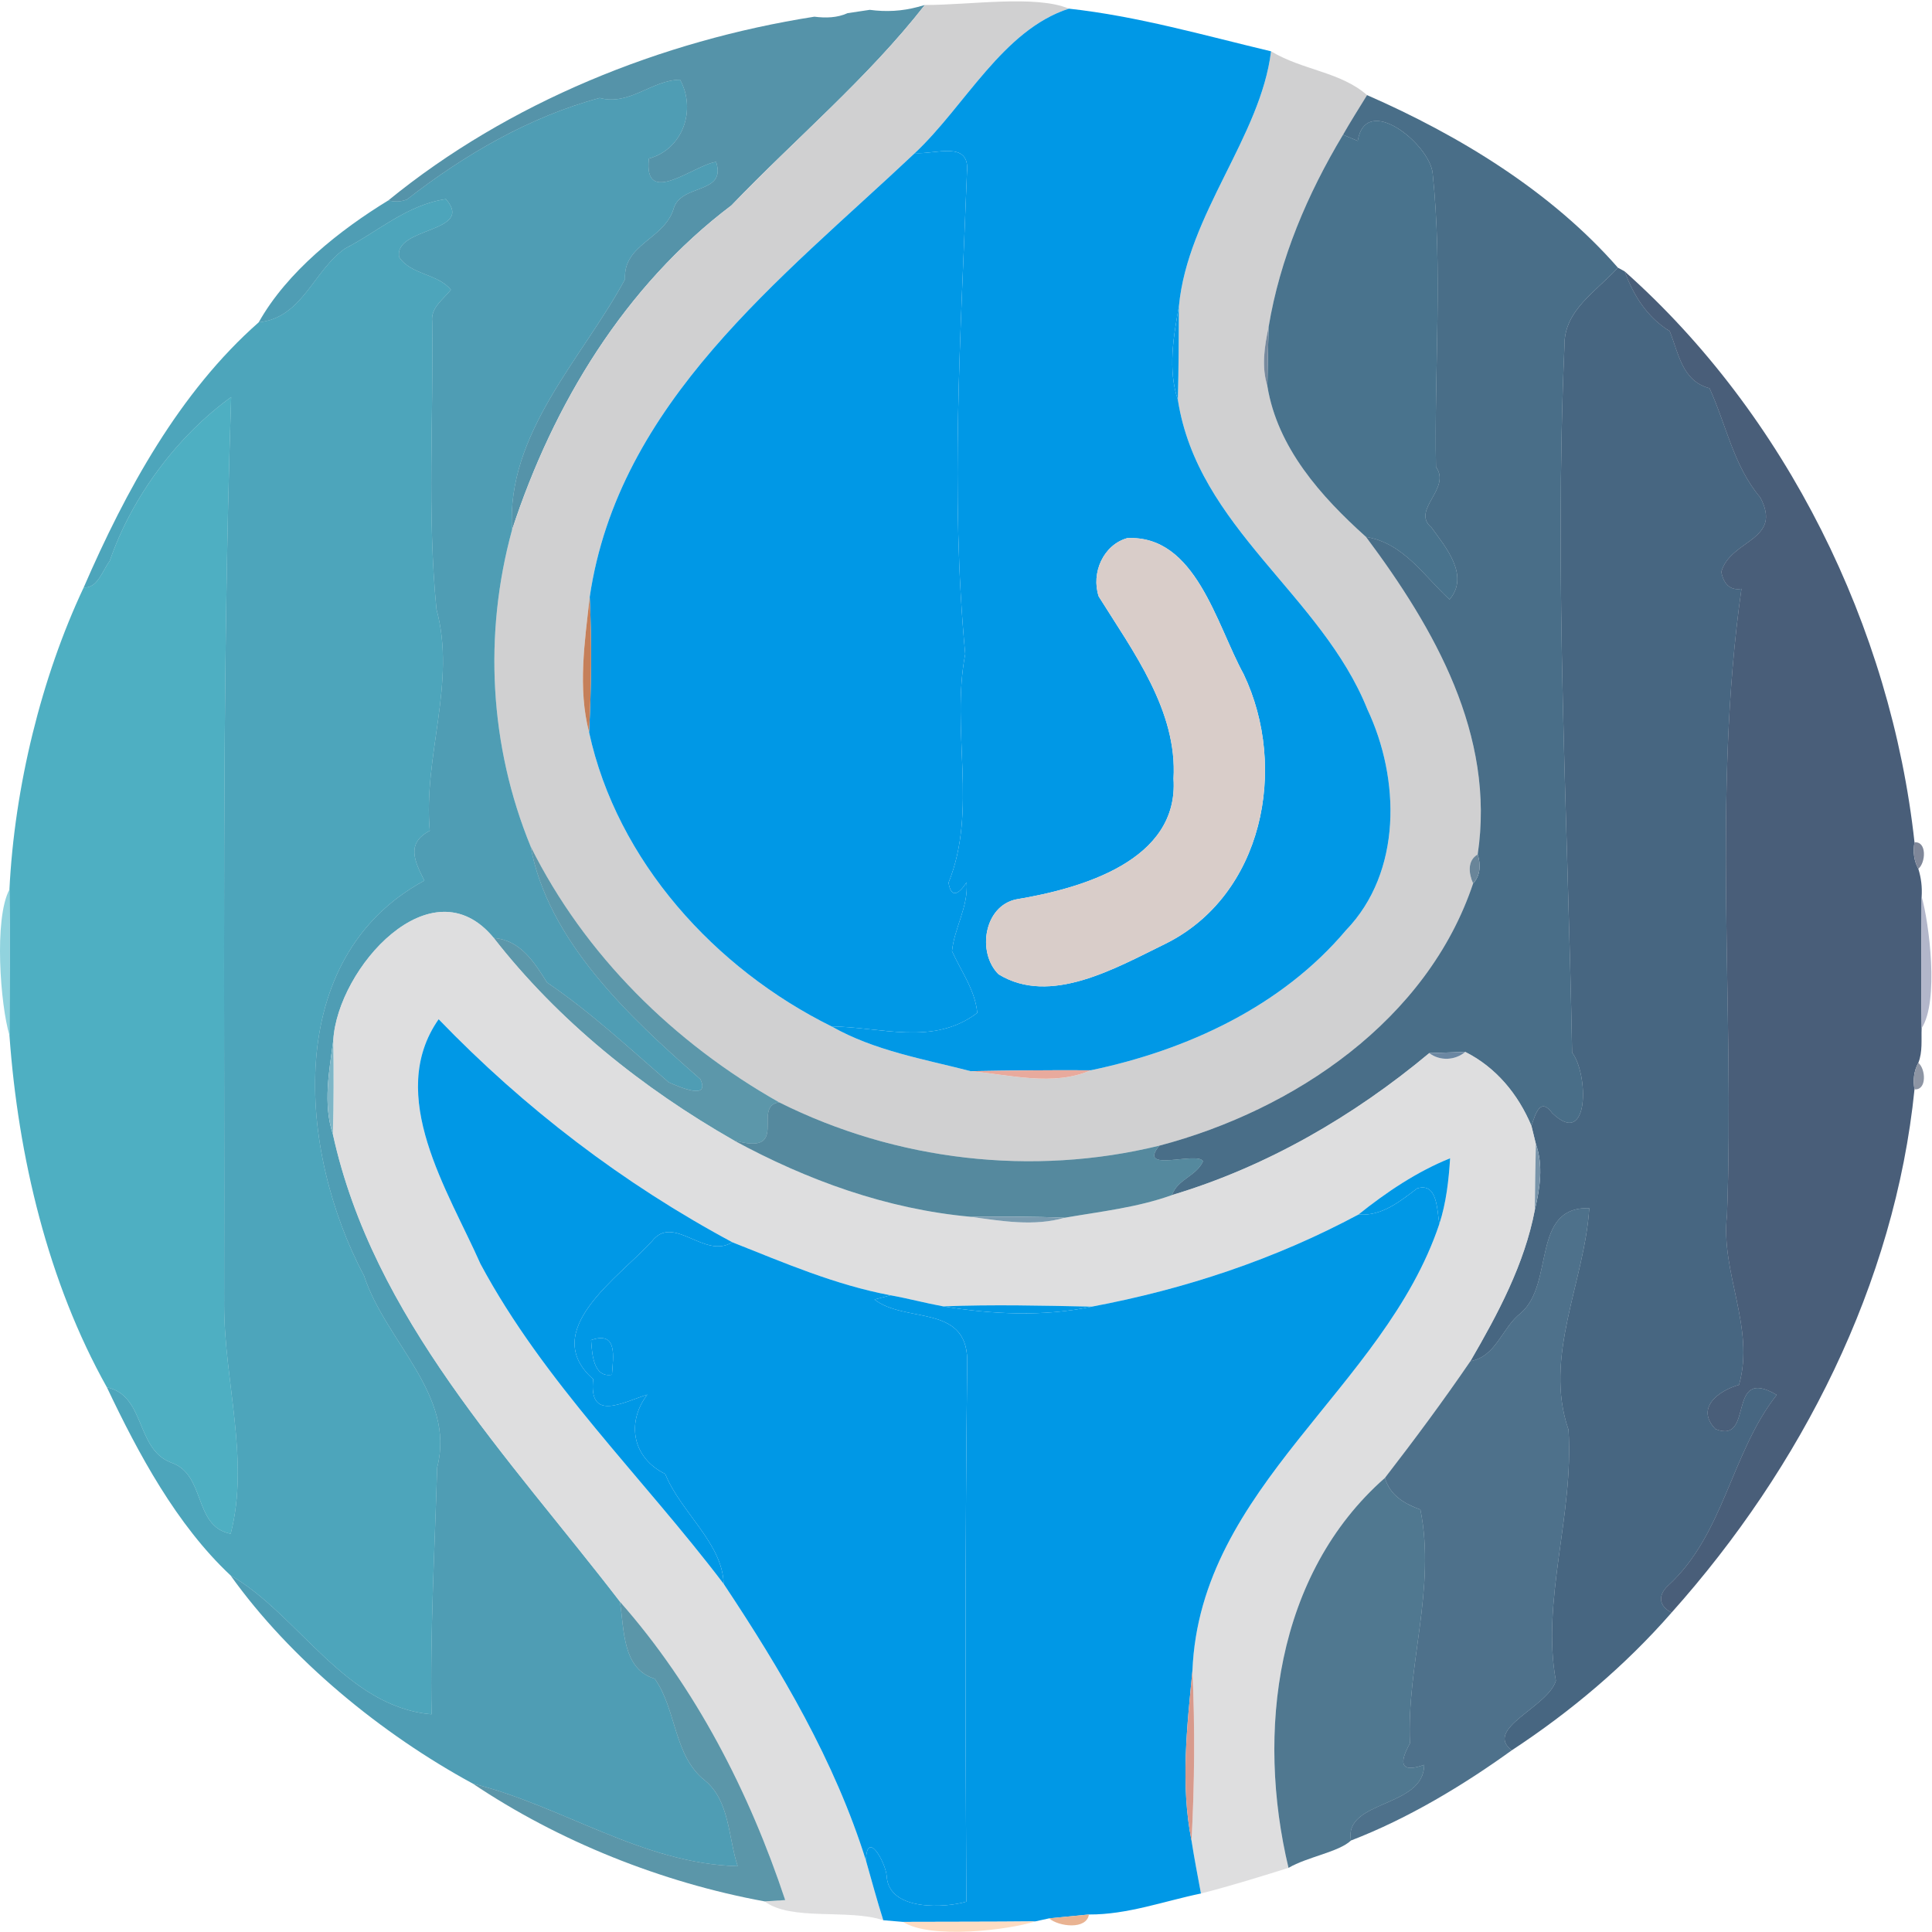 <?xml version="1.0" encoding="UTF-8" standalone="no"?> <svg xmlns="http://www.w3.org/2000/svg" xmlns:xlink="http://www.w3.org/1999/xlink" xmlns:serif="http://www.serif.com/" width="100%" height="100%" viewBox="0 0 2134 2134" version="1.1" xml:space="preserve" style="fill-rule:evenodd;clip-rule:evenodd;stroke-linejoin:round;stroke-miterlimit:2;"><path d="M1013.58,7.723l7.958,-2.219c-63.123,80.874 -142.696,147.44 -213.623,221.351c-117.906,88.984 -196.867,219.591 -242.315,358.384c-6.657,-106.811 77.889,-189.674 124.791,-276.822c-2.218,-38.562 42.847,-43.995 53.406,-77.125c7.498,-29.151 58.991,-15.761 47.208,-52.487c-24.025,3.137 -80.414,51.34 -74.293,-3.673c37.797,-10.252 52.64,-54.171 34.43,-87.071c-31.064,0.23 -55.854,29.075 -88.754,20.123c-77.507,20.735 -150.041,63.123 -212.934,112.167c-6.504,2.525 -13.314,2.831 -20.506,0.995c132.749,-108.342 301.306,-176.361 470.552,-202.911c12.319,1.53 25.096,1.377 36.65,-3.902c6.121,-0.919 18.439,-2.755 24.56,-3.673c18.057,2.448 35.655,1.454 52.87,-3.137Z" style="fill:#0e6685;fill-opacity:0.7;fill-rule:nonzero;"></path><path d="M1021.54,5.504c49.044,0.153 122.649,-11.4 159.069,4.055c-73.146,23.719 -114.539,107.424 -170.087,159.529c-147.669,139.176 -327.474,275.139 -359.15,490.292c-5.432,49.121 -13.39,100.844 -0.689,149.505c30.911,142.39 139.253,261.291 268.024,324.949c47.284,26.779 101.532,35.961 153.637,49.351c42.77,3.902 91.356,17.062 132.443,-0.995c106.199,-22.112 210.945,-70.545 281.872,-154.632c62.205,-64.423 59.909,-167.333 23.719,-243.998c-50.728,-126.858 -187.456,-200.616 -209.338,-341.858c0.841,-34.584 0.994,-69.014 1.147,-103.522c9.641,-101.455 90.209,-186.996 101.762,-281.489c35.578,21.194 76.513,22.495 106.046,48.356c-8.952,14.537 -18.056,28.922 -26.549,43.765c-39.175,65.265 -69.703,136.728 -82.175,212.246c-4.667,21.576 -8.034,43.994 -1.377,65.418c11.094,68.096 59.221,121.961 108.954,166.568c75.441,100.996 143.155,218.902 123.338,350.733c-11.783,6.733 -9.87,21.5 -5.05,32.059c-50.422,150.882 -197.402,250.349 -346.525,289.6c-140.324,34.354 -290.901,16.756 -419.901,-47.821c-116.222,-65.647 -214.847,-162.589 -274.603,-282.713c-45.372,-110.561 -52.182,-234.358 -20.505,-349.663c45.448,-138.793 124.409,-269.4 242.315,-358.384c70.927,-73.911 150.5,-140.477 213.623,-221.351Z" style="fill:#d0d0d1;fill-rule:nonzero;"></path><path d="M1010.52,169.088c55.548,-52.105 96.941,-135.81 170.087,-159.529c75.747,8.264 149.429,29.534 223.34,47.132c-11.553,94.493 -92.121,180.034 -101.762,281.489c-6.044,33.742 -12.395,70.162 -1.147,103.522c21.882,141.242 158.61,215 209.338,341.858c36.19,76.665 38.486,179.575 -23.719,243.998c-70.927,84.087 -175.673,132.52 -281.872,154.632c-44.224,-0.306 -88.372,0.23 -132.443,0.995c-52.105,-13.39 -106.353,-22.572 -153.637,-49.351c53.712,0.23 111.938,22.036 160.753,-15.073c-2.449,-25.326 -17.828,-45.831 -27.928,-68.173c2.525,-25.478 18.21,-49.044 16.145,-75.976c-8.34,12.701 -16.91,18.669 -19.97,0.382c32.441,-80.108 2.372,-168.863 18.439,-252.568c-16.679,-176.897 -4.82,-355.324 1.913,-532.068c3.826,-36.037 -35.043,-19.51 -57.537,-21.27m234.511,425.333c-26.321,7.422 -40.093,38.409 -31.447,64.423c38.103,60.981 87.071,126.323 82.634,201.305c5.967,90.514 -101.762,121.272 -173.531,133.208c-35.808,7.192 -43.842,58.838 -19.74,82.787c57.155,35.119 129.383,-6.886 184.012,-33.513c108.189,-53.406 136.193,-194.342 86.689,-298.016c-30.146,-54.936 -52.946,-154.096 -128.617,-150.194Z" style="fill:#0098e6;fill-rule:nonzero;"></path><path d="M662.389,108.184c32.9,8.952 57.69,-19.893 88.754,-20.123c18.21,32.9 3.367,76.819 -34.43,87.071c-6.121,55.013 50.268,6.81 74.293,3.673c11.783,36.726 -39.71,23.336 -47.208,52.487c-10.559,33.13 -55.624,38.563 -53.406,77.125c-46.902,87.148 -131.448,170.011 -124.791,276.822c-31.677,115.305 -24.867,239.102 20.505,349.663c18.975,103.674 107.806,187.532 187.456,257.082c11.247,24.025 -23.949,8.263 -34.89,3.519c-43.536,-37.644 -86.306,-77.66 -134.433,-110.254c-14.154,-22.648 -29.38,-46.826 -58.838,-49.198c-68.708,-83.781 -172.689,33.666 -177.279,113.009c-4.438,33.972 -11.554,70.162 -0.459,103.675c44.683,203.676 194.494,356.777 317.067,516.383c4.897,30.911 2.525,74.293 38.41,85.081c24.331,34.202 20.735,85.082 55.548,112.474c27.391,22.418 25.708,63.046 36.114,94.646c-105.894,-2.831 -193.5,-66.719 -292.508,-91.203c-101.149,-54.936 -201.381,-137.111 -267.64,-229.997c74.676,42.771 126.781,145.374 222.039,153.408c-1.76,-90.974 3.52,-182.253 6.197,-272.614c20.735,-80.109 -56.772,-138.641 -80.72,-211.634c-73.529,-138.181 -90.285,-351.804 66.566,-436.58c-10.789,-21.424 -20.506,-41.24 5.968,-55.089c-7.422,-81.945 29.533,-163.661 7.421,-244.611c-10.405,-105.434 -3.137,-211.939 -4.743,-317.756c-1.837,-15.532 12.242,-24.408 20.658,-35.196c-14.843,-18.057 -43.612,-16.144 -57.155,-35.961c-6.121,-33.895 84.087,-26.626 51.646,-64.194c-43.153,6.427 -74.217,35.425 -111.326,54.554c-35.272,24.637 -46.902,76.512 -95.411,81.562c31.217,-55.778 89.443,-101.838 143.155,-134.662c7.192,1.836 14.002,1.53 20.506,-0.995c62.893,-49.044 135.427,-91.432 212.934,-112.167Z" style="fill:#057494;fill-opacity:0.7;fill-rule:nonzero;"></path><path d="M1509.99,105.047c101.992,44.607 203.447,106.429 277.052,190.593c-23.107,25.708 -59.603,46.825 -58.991,85.847c-11.553,260.295 3.749,521.432 8.417,781.192c18.056,22.878 19.51,106.659 -21.807,66.949c-13.313,-18.134 -18.516,0.306 -23.106,13.925c-14.614,-34.89 -39.098,-64.577 -73.07,-81.639c-9.946,0.306 -29.84,0.995 -39.786,1.301c-83.399,69.626 -179.728,125.557 -284.091,156.774c5.815,-17.368 27.085,-20.964 34.201,-37.338c-6.198,-11.4 -73.605,13.772 -48.203,-17.215c149.123,-39.251 296.103,-138.718 346.525,-289.6c8.263,-8.723 8.57,-21.194 5.05,-32.059c19.817,-131.831 -47.897,-249.737 -123.338,-350.733c41.546,6.886 63.505,42.617 92.274,69.167c22.418,-26.55 -4.132,-57.614 -20.046,-79.65c-22.954,-19.204 22.494,-42.77 5.049,-66.795c-1.989,-107.806 7.499,-217.525 -3.672,-324.337c-3.061,-31.905 -73.758,-89.672 -82.787,-35.807c-4.055,-1.684 -12.165,-5.127 -16.22,-6.81c8.493,-14.843 17.597,-29.228 26.549,-43.765Z" style="fill:#04375a;fill-opacity:0.72;fill-rule:nonzero;"></path><path d="M1499.66,155.622c9.029,-53.865 79.726,3.902 82.787,35.807c11.171,106.812 1.683,216.531 3.672,324.337c17.445,24.025 -28.003,47.591 -5.049,66.795c15.914,22.036 42.464,53.1 20.046,79.65c-28.769,-26.55 -50.728,-62.281 -92.274,-69.167c-49.733,-44.607 -97.86,-98.472 -108.954,-166.568c0.229,-21.883 0.765,-43.612 1.377,-65.418c12.472,-75.518 43,-146.981 82.175,-212.246c4.055,1.683 12.165,5.126 16.22,6.81Z" style="fill:#043e62;fill-opacity:0.72;fill-rule:nonzero;"></path><path d="M1010.52,169.088c22.494,1.76 61.363,-14.767 57.537,21.27c-6.733,176.744 -18.592,355.171 -1.913,532.068c-16.067,83.705 14.002,172.46 -18.439,252.568c3.06,18.287 11.63,12.319 19.97,-0.382c2.065,26.932 -13.62,50.498 -16.145,75.976c10.1,22.342 25.479,42.847 27.928,68.173c-48.815,37.109 -107.041,15.303 -160.753,15.073c-128.771,-63.658 -237.113,-182.559 -268.024,-324.949c2.525,-49.809 3.061,-99.695 0.689,-149.505c31.676,-215.153 211.481,-351.116 359.15,-490.292Z" style="fill:#0098e6;fill-rule:nonzero;"></path><path d="M381.205,274.446c37.109,-19.129 68.173,-48.127 111.326,-54.554c32.441,37.568 -57.767,30.299 -51.646,64.194c13.543,19.817 42.312,17.904 57.155,35.961c-8.416,10.788 -22.495,19.664 -20.658,35.196c1.606,105.817 -5.662,212.322 4.743,317.756c22.112,80.95 -14.843,162.666 -7.421,244.611c-26.474,13.849 -16.757,33.665 -5.968,55.089c-156.851,84.776 -140.095,298.399 -66.566,436.58c23.948,72.993 101.455,131.525 80.72,211.634c-2.677,90.361 -7.957,181.64 -6.197,272.614c-95.258,-8.034 -147.363,-110.637 -222.039,-153.408c-59.757,-56.007 -101.762,-134.432 -136.575,-207.731c42.694,9.028 31.523,67.866 70.621,83.016c39.327,13.16 24.254,70.621 66.107,78.731c21.117,-81.333 -7.116,-168.71 -7.192,-252.262c0.841,-334.359 -3.291,-671.856 7.727,-1003.31c-58.991,42.617 -109.566,109.642 -134.126,181.029c-7.957,10.252 -13.313,30.528 -28.769,29.304c46.29,-106.659 105.74,-215.842 193.347,-292.89c48.509,-5.05 60.139,-56.925 95.411,-81.562Z" style="fill:#02809f;fill-opacity:0.7;fill-rule:nonzero;"></path><path d="M1787.05,295.64c1.913,0.994 5.662,3.06 7.499,4.131c9.793,26.78 24.943,50.805 49.733,66.03c10.023,24.791 13.619,55.013 43.994,63.047c18.593,40.628 26.474,85.694 56.084,120.66c25.173,47.744 -32.671,46.061 -43.077,82.021c2.066,12.089 8.952,21.271 22.266,18.823c-32.518,228.925 -7.346,461.447 -15.992,691.902c-7.345,63.353 31.218,123.95 13.314,187.379c-22.572,6.351 -48.509,25.556 -26.091,48.815c43.765,17.828 11.247,-71.156 67.713,-37.72c-50.421,64.041 -58.073,154.019 -119.971,210.639c-11.477,10.635 -10.406,22.647 3.902,29.763c-51.263,58.685 -111.555,109.489 -176.591,152.183c-31.37,-23.948 40.093,-47.59 48.739,-76.895c-16.298,-87.913 20.046,-183.247 13.925,-277.205c-28.004,-80.491 17.751,-163.277 22.954,-244.763c-64.883,-1.76 -37.721,83.093 -75.748,115.993c-20.735,15.991 -26.932,47.897 -55.548,53.023c30.376,-52.334 59.68,-106.964 71.157,-167.027c5.738,-24.178 9.487,-49.121 1.147,-72.916c-1.224,-5.05 -3.672,-14.997 -4.896,-19.97c4.59,-13.619 9.793,-32.059 23.106,-13.925c41.317,39.71 39.863,-44.071 21.807,-66.949c-4.668,-259.76 -19.97,-520.897 -8.417,-781.192c-0.612,-39.022 35.884,-60.139 58.991,-85.847Z" style="fill:#012c51;fill-opacity:0.72;fill-rule:nonzero;"></path><path d="M1794.55,299.771c178.197,158.458 294.114,392.815 320.128,630.616c-1.836,9.947 -0.765,20.276 4.208,29.228c3.137,9.947 4.361,20.199 3.673,30.758c-0.306,48.356 -0.842,96.865 -0,145.297c-0.536,12.701 1.224,26.168 -3.673,38.333c-4.973,8.876 -6.044,19.205 -4.208,29.228c-21.73,215 -125.328,417.988 -268.253,577.899c-14.308,-7.116 -15.379,-19.128 -3.902,-29.763c61.898,-56.62 69.55,-146.598 119.971,-210.639c-56.466,-33.436 -23.948,55.548 -67.713,37.72c-22.418,-23.259 3.519,-42.464 26.091,-48.815c17.904,-63.429 -20.659,-124.026 -13.314,-187.379c8.646,-230.455 -16.526,-462.977 15.992,-691.902c-13.314,2.448 -20.2,-6.734 -22.266,-18.823c10.406,-35.96 68.25,-34.277 43.077,-82.021c-29.61,-34.966 -37.491,-80.032 -56.084,-120.66c-30.375,-8.034 -33.971,-38.256 -43.994,-63.047c-24.79,-15.225 -39.94,-39.25 -49.733,-66.03Z" style="fill:#042146;fill-opacity:0.72;fill-rule:nonzero;"></path><path d="M1301.04,441.702c-11.248,-33.36 -4.897,-69.78 1.147,-103.522c-0.153,34.508 -0.306,68.938 -1.147,103.522Z" style="fill:#0098e6;fill-rule:nonzero;"></path><path d="M1399.89,426.476c-6.657,-21.424 -3.29,-43.842 1.377,-65.418c-0.612,21.806 -1.148,43.535 -1.377,65.418Z" style="fill:#778a9e;fill-rule:nonzero;"></path><path d="M121.216,619.594c24.56,-71.387 75.135,-138.412 134.126,-181.029c-11.018,331.452 -6.886,668.949 -7.727,1003.31c0.076,83.552 28.309,170.929 7.192,252.262c-41.853,-8.11 -26.78,-65.571 -66.107,-78.731c-39.098,-15.15 -27.927,-73.988 -70.621,-83.016c-65.036,-116.07 -98.089,-254.863 -107.653,-388.99c0.076,-53.712 0.459,-107.27 -0,-160.829c5.509,-113.086 35.348,-234.664 82.021,-333.671c15.456,1.224 20.812,-19.052 28.769,-29.304Z" style="fill:#048da9;fill-opacity:0.7;fill-rule:nonzero;"></path><path d="M1245.03,594.421c75.671,-3.902 98.471,95.258 128.617,150.194c49.504,103.674 21.5,244.61 -86.689,298.016c-54.629,26.627 -126.857,68.632 -184.012,33.513c-24.102,-23.949 -16.068,-75.595 19.74,-82.787c71.769,-11.936 179.498,-42.694 173.531,-133.208c4.437,-74.982 -44.531,-140.324 -82.634,-201.305c-8.646,-26.014 5.126,-57.001 31.447,-64.423Z" style="fill:#d9cdc9;fill-rule:nonzero;"></path><path d="M650.682,808.885c-12.701,-48.661 -4.743,-100.384 0.689,-149.505c2.372,49.81 1.836,99.696 -0.689,149.505Z" style="fill:#c57f59;fill-rule:nonzero;"></path><path d="M2114.67,930.387c13.925,-1.224 12.395,22.725 4.208,29.228c-4.973,-8.952 -6.044,-19.281 -4.208,-29.228Z" style="fill:#7f8799;fill-rule:nonzero;"></path><path d="M586.106,934.902c59.756,120.124 158.381,217.066 274.603,282.713c-31.217,3.826 13.696,60.139 -50.268,41.929c-100.691,-57.461 -193.577,-131.831 -265.04,-223.493c29.458,2.372 44.684,26.55 58.838,49.198c48.127,32.594 90.897,72.61 134.433,110.254c10.941,4.744 46.137,20.506 34.89,-3.519c-79.65,-69.55 -168.481,-153.408 -187.456,-257.082Z" style="fill:#176b86;fill-opacity:0.7;fill-rule:nonzero;"></path><path d="M1627.13,975.836c-4.82,-10.559 -6.733,-25.326 5.05,-32.059c3.52,10.865 3.213,23.336 -5.05,32.059Z" style="fill:#698599;fill-rule:nonzero;"></path><path d="M10.426,1143.4c-9.947,-32.824 -17.369,-128.617 -0,-160.829c0.459,53.559 0.076,107.117 -0,160.829Z" style="fill:#91d3de;fill-rule:nonzero;"></path><path d="M2122.55,990.373c8.263,28.616 19.434,115.611 -0,145.297c-0.842,-48.432 -0.306,-96.941 -0,-145.297Z" style="fill:#b2b6ca;fill-rule:nonzero;"></path><path d="M368.122,1149.06c4.59,-79.343 108.571,-196.79 177.279,-113.009c71.463,91.662 164.349,166.032 265.04,223.493c81.103,44.148 169.322,76.13 261.825,84.47c33.972,4.744 69.856,10.865 103.598,1.071c39.787,-6.886 80.568,-11.324 118.748,-25.096c104.363,-31.217 200.692,-87.148 284.091,-156.774c11.706,8.952 28.539,8.187 39.786,-1.301c33.972,17.062 58.456,46.749 73.07,81.639c1.224,4.973 3.672,14.92 4.896,19.97c-0.612,24.101 -0.918,48.662 -1.147,72.916c-11.477,60.063 -40.781,114.693 -71.157,167.027c-30.069,43.995 -61.822,86.765 -94.416,128.924c-120.89,106.199 -142.237,281.336 -106.506,430.765c-23.642,7.422 -64.576,20.276 -96.712,28.31c-3.596,-19.434 -7.421,-39.098 -10.405,-58.303c3.366,-62.587 3.902,-125.251 0.994,-187.838c8.34,-203.906 211.94,-311.406 272.768,-493.506c7.574,-23.336 10.329,-48.203 11.859,-72.457c-36.803,14.843 -70.315,37.415 -101.226,62.128c-92.504,49.58 -191.587,82.404 -294.497,101.762c-54.783,-1.148 -109.489,-2.449 -164.272,-0.306c-19.434,-3.596 -38.639,-8.723 -58.073,-12.242c-60.981,-11.401 -117.6,-35.885 -174.831,-58.609c-120.431,-64.576 -229.691,-148.128 -324.337,-246.294c-58.914,84.317 10.789,189.981 46.137,270.089c70.315,131.296 179.193,235.659 268.636,353.488c63.505,95.488 122.802,195.643 157.233,305.744c6.274,21.959 12.165,44.071 19.128,65.878c-38.256,-12.855 -101.762,1.3 -131.066,-20.812c5.662,-0.382 17.062,-1.071 22.724,-1.454c-39.71,-119.512 -99.007,-234.97 -182.559,-329.615c-122.573,-159.606 -272.384,-312.707 -317.067,-516.383c0.994,-34.661 0.994,-69.168 0.459,-103.675Z" style="fill:#d0d1d2;fill-opacity:0.7;fill-rule:nonzero;"></path><path d="M530.634,1395.89c-35.348,-80.108 -105.051,-185.772 -46.137,-270.089c94.646,98.166 203.906,181.718 324.337,246.294c-30.682,19.434 -64.73,-31.829 -88.678,-1.148c-36.114,39.863 -125.634,98.702 -64.959,152.413c-5.05,47.056 31.599,26.168 59.756,17.063c-23.566,31.293 -16.144,70.085 19.817,87.606c16.909,42.082 63.582,76.896 64.5,121.349c-89.443,-117.829 -198.321,-222.192 -268.636,-353.488Z" style="fill:#0098e6;fill-rule:nonzero;"></path><path d="M367.663,1252.74c-11.095,-33.513 -3.979,-69.703 0.459,-103.675c0.535,34.507 0.535,69.014 -0.459,103.675Z" style="fill:#7db6c7;fill-rule:nonzero;"></path><path d="M1578.7,1163.21c9.946,-0.306 29.84,-0.995 39.786,-1.301c-11.247,9.488 -28.08,10.253 -39.786,1.301Z" style="fill:#6b87a2;fill-rule:nonzero;"></path><path d="M2114.67,1203.23c-1.836,-10.023 -0.765,-20.352 4.208,-29.228c8.187,6.427 9.717,30.376 -4.208,29.228Z" style="fill:#8d95a4;fill-rule:nonzero;"></path><path d="M1072.34,1183.18c44.071,-0.765 88.219,-1.301 132.443,-0.995c-41.087,18.057 -89.673,4.897 -132.443,0.995Z" style="fill:#e8aa9d;fill-rule:nonzero;"></path><path d="M810.441,1259.54c63.964,18.21 19.051,-38.103 50.268,-41.929c129,64.577 279.577,82.175 419.901,47.821c-25.402,30.987 42.005,5.815 48.203,17.215c-7.116,16.374 -28.386,19.97 -34.201,37.338c-38.18,13.772 -78.961,18.21 -118.748,25.096c-34.583,-1.454 -69.09,-1.377 -103.598,-1.071c-92.503,-8.34 -180.722,-40.322 -261.825,-84.47Z" style="fill:#0e5875;fill-opacity:0.7;fill-rule:nonzero;"></path><path d="M1696.45,1263.52c8.34,23.795 4.591,48.738 -1.147,72.916c0.229,-24.254 0.535,-48.815 1.147,-72.916Z" style="fill:#7793a9;fill-rule:nonzero;"></path><path d="M1500.51,1341.49c30.911,-24.713 64.423,-47.285 101.226,-62.128c-1.53,24.254 -4.285,49.121 -11.859,72.457c-2.755,-14.384 -1.684,-46.213 -24.484,-39.174c-19.205,14.461 -39.175,30.911 -64.883,28.845Z" style="fill:#0098e6;fill-rule:nonzero;"></path><path d="M1500.51,1341.49c25.708,2.066 45.678,-14.384 64.883,-28.845c22.8,-7.039 21.729,24.79 24.484,39.174c-60.828,182.1 -264.428,289.6 -272.768,493.506c-5.968,61.899 -13.313,126.169 -0.994,187.838c2.984,19.205 6.809,38.869 10.405,58.303c-40.934,8.493 -81.562,23.489 -123.72,23.183c-11.018,1.071 -32.977,3.214 -43.995,4.285c-3.826,0.841 -11.553,2.525 -15.379,3.366c-48.738,0.536 -97.324,0.306 -145.986,0.536c-5.432,-0.459 -16.297,-1.377 -21.806,-1.836c-6.963,-21.807 -12.854,-43.919 -19.128,-65.878c0.842,-35.195 21.5,1.684 22.877,16.757c1.836,40.245 66.949,35.119 87.99,28.615c-1.148,-198.55 -1.378,-399.625 0.994,-598.557c-1.071,-61.593 -68.785,-40.246 -102.45,-66.566c4.438,-1.148 13.313,-3.443 17.751,-4.667c19.434,3.519 38.639,8.646 58.073,12.242c53.865,8.799 110.56,11.706 164.272,0.306c102.91,-19.358 201.993,-52.182 294.497,-101.762Z" style="fill:#0098e6;fill-rule:nonzero;"></path><path d="M1679.7,1450.44c38.027,-32.9 10.865,-117.753 75.748,-115.993c-5.203,81.486 -50.958,164.272 -22.954,244.763c6.121,93.958 -30.223,189.292 -13.925,277.205c-8.646,29.305 -80.109,52.947 -48.739,76.895c-53.1,38.333 -114.616,75.442 -177.585,99.62c-8.493,-44.913 80.72,-35.808 80.797,-83.552c-26.703,9.564 -27.621,-2.372 -15.685,-23.719c-3.826,-86.689 28.921,-170.852 11.553,-258.23c-17.521,-6.35 -33.818,-15.838 -39.174,-35.042c32.594,-42.159 64.347,-84.929 94.416,-128.924c28.616,-5.126 34.813,-37.032 55.548,-53.023Z" style="fill:#03365b;fill-opacity:0.7;fill-rule:nonzero;"></path><path d="M1072.27,1344.01c34.508,-0.306 69.015,-0.383 103.598,1.071c-33.742,9.794 -69.626,3.673 -103.598,-1.071Z" style="fill:#799baf;fill-rule:nonzero;"></path><path d="M720.156,1370.95c23.948,-30.681 57.996,20.582 88.678,1.148c57.231,22.724 113.85,47.208 174.831,58.609c-4.438,1.224 -13.313,3.519 -17.751,4.667c33.665,26.32 101.379,4.973 102.45,66.566c-2.372,198.932 -2.142,400.007 -0.994,598.557c-21.041,6.504 -86.154,11.63 -87.99,-28.615c-1.377,-15.073 -22.035,-51.952 -22.877,-16.757c-34.431,-110.101 -93.728,-210.256 -157.233,-305.744c-0.918,-44.453 -47.591,-79.267 -64.5,-121.349c-35.961,-17.521 -43.383,-56.313 -19.817,-87.606c-28.157,9.105 -64.806,29.993 -59.756,-17.063c-60.675,-53.711 28.845,-112.55 64.959,-152.413m-67.255,109.26c1.071,14.538 2.219,42.006 23.031,38.257c1.377,-19.97 6.58,-48.662 -23.031,-38.257Z" style="fill:#0098e6;fill-rule:nonzero;"></path><path d="M1041.74,1442.94c54.783,-2.143 109.489,-0.842 164.272,0.306c-53.712,11.4 -110.407,8.493 -164.272,-0.306Z" style="fill:#0098e6;fill-rule:nonzero;"></path><path d="M652.901,1480.21c29.611,-10.405 24.408,18.287 23.031,38.257c-20.812,3.749 -21.96,-23.719 -23.031,-38.257Z" style="fill:#0098e6;fill-rule:nonzero;"></path><path d="M1423.23,2063.16c-35.731,-149.429 -14.384,-324.566 106.506,-430.765c5.356,19.204 21.653,28.692 39.174,35.042c17.368,87.378 -15.379,171.541 -11.553,258.23c-11.936,21.347 -11.018,33.283 15.685,23.719c-0.077,47.744 -89.29,38.639 -80.797,83.552c-13.543,12.777 -48.28,18.057 -69.015,30.222Z" style="fill:#063f62;fill-opacity:0.7;fill-rule:nonzero;"></path><path d="M684.73,1769.12c83.552,94.645 142.849,210.103 182.559,329.615c-5.662,0.383 -17.062,1.072 -22.724,1.454c-113.697,-20.811 -227.625,-66.489 -322.271,-130.071c99.008,24.484 186.614,88.372 292.508,91.203c-10.406,-31.6 -8.723,-72.228 -36.114,-94.646c-34.813,-27.392 -31.217,-78.272 -55.548,-112.474c-35.885,-10.788 -33.513,-54.17 -38.41,-85.081Z" style="fill:#166a85;fill-opacity:0.7;fill-rule:nonzero;"></path><path d="M1316.11,2033.16c-12.319,-61.669 -4.974,-125.939 0.994,-187.838c2.908,62.587 2.372,125.251 -0.994,187.838Z" style="fill:#d89a8c;fill-rule:nonzero;"></path><path d="M1158.8,2118.93c11.018,-1.071 32.977,-3.214 43.995,-4.285c-2.602,17.215 -33.436,13.466 -43.995,4.285Z" style="fill:#e9b392;fill-rule:nonzero;"></path><path d="M997.437,2122.84c48.662,-0.23 97.248,-0 145.986,-0.536c-29.381,9.564 -115.687,19.97 -145.986,0.536Z" style="fill:#fedcc2;fill-rule:nonzero;"></path></svg> 